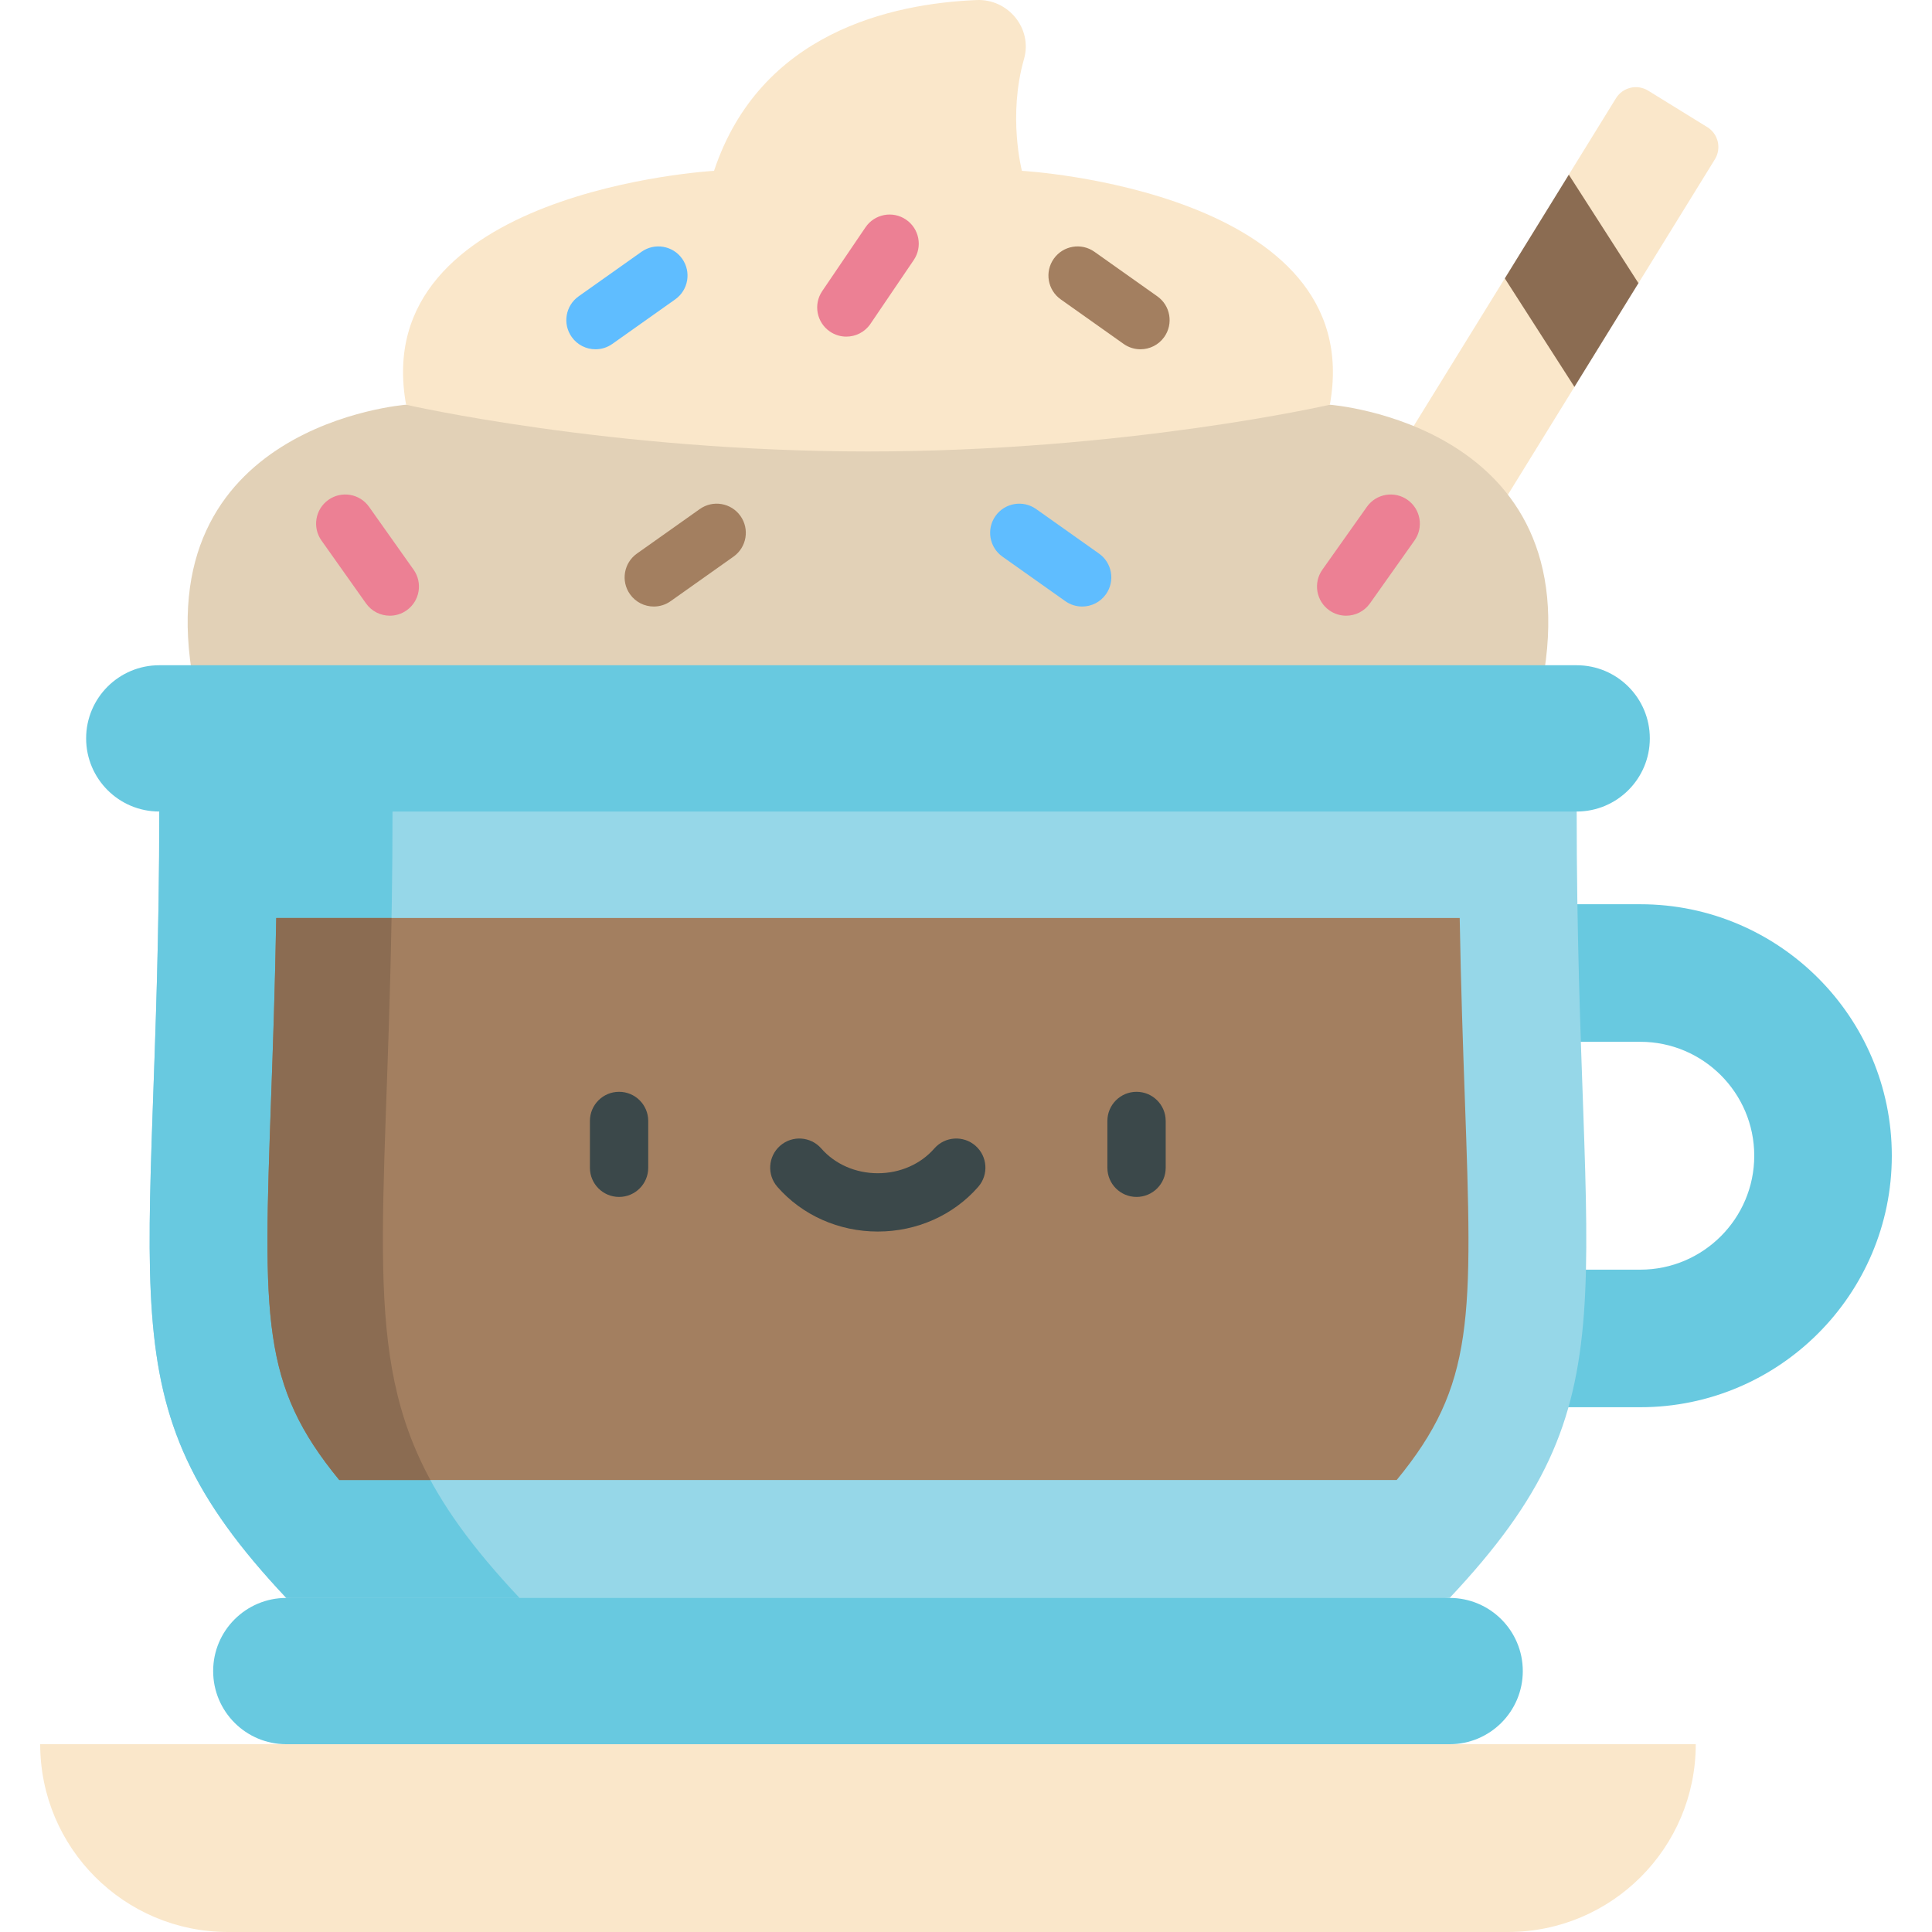 <?xml version="1.0" encoding="iso-8859-1"?>
<!-- Generator: Adobe Illustrator 19.0.0, SVG Export Plug-In . SVG Version: 6.00 Build 0)  -->
<svg version="1.1" id="Capa_1" xmlns="http://www.w3.org/2000/svg" xmlns:xlink="http://www.w3.org/1999/xlink" x="0px" y="0px"
	 viewBox="0 0 512 512" style="enable-background:new 0 0 512 512;" xml:space="preserve">
<g>
	<path style="fill:#68C9E0;" d="M384.173,423.468l-151.545-17.707L75.872,423.468c-10.705,0-19.383,8.678-19.383,19.383l0,0
		c0,10.705,8.678,19.383,19.383,19.383l154.151,24.883l154.15-24.883c10.705,0,19.383-8.678,19.383-19.383l0,0
		C403.556,432.146,394.878,423.468,384.173,423.468z"/>
	<path style="fill:#68C9E0;" d="M434.701,372.928h-44.685c-10.067,0-18.227-8.16-18.227-18.227c0-10.067,8.161-18.227,18.227-18.227
		h44.685c16.649,0,30.193-13.545,30.193-30.193c0-16.649-13.545-30.193-30.193-30.193h-44.685c-10.067,0-18.227-8.16-18.227-18.227
		s8.161-18.227,18.227-18.227h44.685c36.75,0,66.648,29.898,66.648,66.648S471.45,372.928,434.701,372.928z"/>
</g>
<path style="fill:#96D7E8;" d="M42.208,215.063c0,130.288-16.331,155.285,33.663,208.406h308.301
	c49.995-53.119,33.663-78.117,33.663-208.406L230.021,195.68L42.208,215.063z"/>
<path style="fill:#68C9E0;" d="M104.019,215.063l156.909-16.193l-30.905-3.189L42.208,215.063
	c0,130.288-16.331,155.285,33.663,208.406h61.811C87.688,370.349,104.019,345.351,104.019,215.063z"/>
<polygon style="fill:#8B6C52;" points="415.75,46.294 398.789,73.775 398.289,102.399 417.242,102.528 434.204,75.046 
	436.864,42.305 "/>
<g>
	<polygon style="fill:#FAE7CA;" points="417.242,102.528 384.712,155.242 358.497,139.065 398.789,73.775 	"/>
	<path style="fill:#FAE7CA;" d="M452.443,33.687l-15.665-9.667c-2.913-1.798-6.732-0.893-8.53,2.02L415.75,46.294l18.454,28.752
		l20.259-32.829C456.261,39.304,455.357,35.485,452.443,33.687z"/>
</g>
<path style="fill:#A37F60;" d="M386.837,243.277c0.314,18.164,0.873,33.982,1.353,47.563c2.075,58.767,2.69,76.115-18.056,101.381
	H89.91c-20.746-25.266-20.132-42.614-18.056-101.381c0.48-13.582,1.038-29.399,1.353-47.563H386.837z"/>
<path style="fill:#8B6C52;" d="M114.059,392.221c-18.208-33.567-11.73-67.215-10.293-148.945H73.207
	c-0.314,18.164-0.873,33.982-1.353,47.563c-2.076,58.767-2.69,76.115,18.056,101.381L114.059,392.221L114.059,392.221z"/>
<g>
	<path style="fill:#3B484A;" d="M164.061,317.201c-4.267,0-7.726-3.459-7.726-7.726v-12.41c0-4.267,3.459-7.726,7.726-7.726
		c4.267,0,7.726,3.459,7.726,7.726v12.41C171.787,313.741,168.328,317.201,164.061,317.201z"/>
	<path style="fill:#3B484A;" d="M301.195,317.201c-4.267,0-7.726-3.459-7.726-7.726v-12.41c0-4.267,3.459-7.726,7.726-7.726
		c4.267,0,7.726,3.459,7.726,7.726v12.41C308.922,313.741,305.462,317.201,301.195,317.201z"/>
	<path style="fill:#3B484A;" d="M232.628,326.372c-10.333,0-20.032-4.315-26.611-11.841c-2.808-3.213-2.481-8.093,0.731-10.902
		c3.213-2.809,8.093-2.481,10.902,0.731c3.644,4.168,9.102,6.558,14.977,6.558s11.333-2.39,14.976-6.558
		c2.808-3.213,7.689-3.541,10.902-0.732c3.213,2.808,3.541,7.689,0.732,10.902C252.66,322.056,242.961,326.372,232.628,326.372z"/>
</g>
<path style="fill:#E2D1B7;" d="M408.701,181.103c12.944-68.699-56.277-73.847-56.277-73.847H107.62c0,0-69.221,5.149-56.277,73.847
	H408.701z"/>
<path style="fill:#FAE7CA;" d="M352.424,107.256c0,0-53.991,12.386-122.402,12.386S107.62,107.256,107.62,107.256
	c-10.334-56.818,81.607-61.984,81.607-61.984c12.225-36.69,47.114-44.324,69.582-45.26c8.39-0.361,14.871,7.562,12.566,15.627
	c-4.339,15.105-0.558,29.633-0.558,29.633S362.758,50.438,352.424,107.256z"/>
<path style="fill:#EC8094;" d="M103.306,163.167c-2.421,0-4.806-1.135-6.311-3.262L85.191,143.24
	c-2.466-3.482-1.643-8.304,1.839-10.771c3.481-2.467,8.304-1.643,10.771,1.839l11.804,16.665c2.467,3.482,1.643,8.304-1.839,10.771
	C106.41,162.706,104.85,163.167,103.306,163.167z"/>
<path style="fill:#5FBDFF;" d="M157.815,92.563c-2.421,0-4.806-1.135-6.311-3.262c-2.467-3.482-1.643-8.304,1.839-10.771
	l16.665-11.804c3.481-2.467,8.304-1.643,10.771,1.839c2.467,3.482,1.643,8.304-1.839,10.771l-16.666,11.804
	C160.918,92.102,159.359,92.563,157.815,92.563z"/>
<path style="fill:#A37F60;" d="M173.265,160.738c-2.421,0-4.806-1.135-6.311-3.262c-2.467-3.482-1.643-8.304,1.839-10.771
	l16.665-11.804c3.481-2.467,8.304-1.643,10.771,1.839c2.467,3.482,1.643,8.304-1.839,10.771l-16.665,11.804
	C176.369,160.276,174.81,160.738,173.265,160.738z"/>
<g>
	<path style="fill:#EC8094;" d="M224.283,89.209c-1.493,0-3.002-0.432-4.331-1.333c-3.531-2.396-4.451-7.2-2.056-10.731l11.465-16.9
		c2.396-3.531,7.201-4.452,10.731-2.056c3.531,2.396,4.451,7.2,2.056,10.731l-11.465,16.9
		C229.189,88.022,226.758,89.209,224.283,89.209z"/>
	<path style="fill:#EC8094;" d="M356.739,163.167c-1.544,0-3.103-0.462-4.46-1.422c-3.482-2.466-4.305-7.289-1.839-10.771
		l11.804-16.665c2.467-3.482,7.289-4.306,10.771-1.839c3.482,2.466,4.306,7.289,1.839,10.771l-11.804,16.665
		C361.544,162.033,359.159,163.167,356.739,163.167z"/>
</g>
<path style="fill:#A37F60;" d="M302.231,92.563c-1.544,0-3.103-0.462-4.46-1.422l-16.665-11.805
	c-3.482-2.466-4.305-7.289-1.839-10.772c2.467-3.481,7.289-4.305,10.771-1.839l16.664,11.804c3.482,2.466,4.305,7.289,1.839,10.771
	C307.035,91.428,304.652,92.563,302.231,92.563z"/>
<path style="fill:#5FBDFF;" d="M286.779,160.738c-1.544,0-3.103-0.462-4.46-1.422l-16.665-11.804
	c-3.482-2.466-4.306-7.289-1.839-10.771c2.467-3.482,7.289-4.306,10.771-1.839l16.665,11.804c3.482,2.466,4.306,7.289,1.839,10.771
	C291.585,159.602,289.2,160.738,286.779,160.738z"/>
<path style="fill:#68C9E0;" d="M417.837,176.297H42.208c-10.705,0-19.383,8.678-19.383,19.383l0,0
	c0,10.705,8.678,19.383,19.383,19.383h375.629c10.705,0,19.383-8.678,19.383-19.383l0,0
	C437.219,184.976,428.541,176.297,417.837,176.297z"/>
<path style="fill:#FAE7CA;" d="M10.652,462.233L10.652,462.233c0,27.485,22.282,49.767,49.767,49.767h339.207
	c27.485,0,49.767-22.282,49.767-49.767l0,0H10.652z"/>
<g>
</g>
<g>
</g>
<g>
</g>
<g>
</g>
<g>
</g>
<g>
</g>
<g>
</g>
<g>
</g>
<g>
</g>
<g>
</g>
<g>
</g>
<g>
</g>
<g>
</g>
<g>
</g>
<g>
</g>
</svg>
